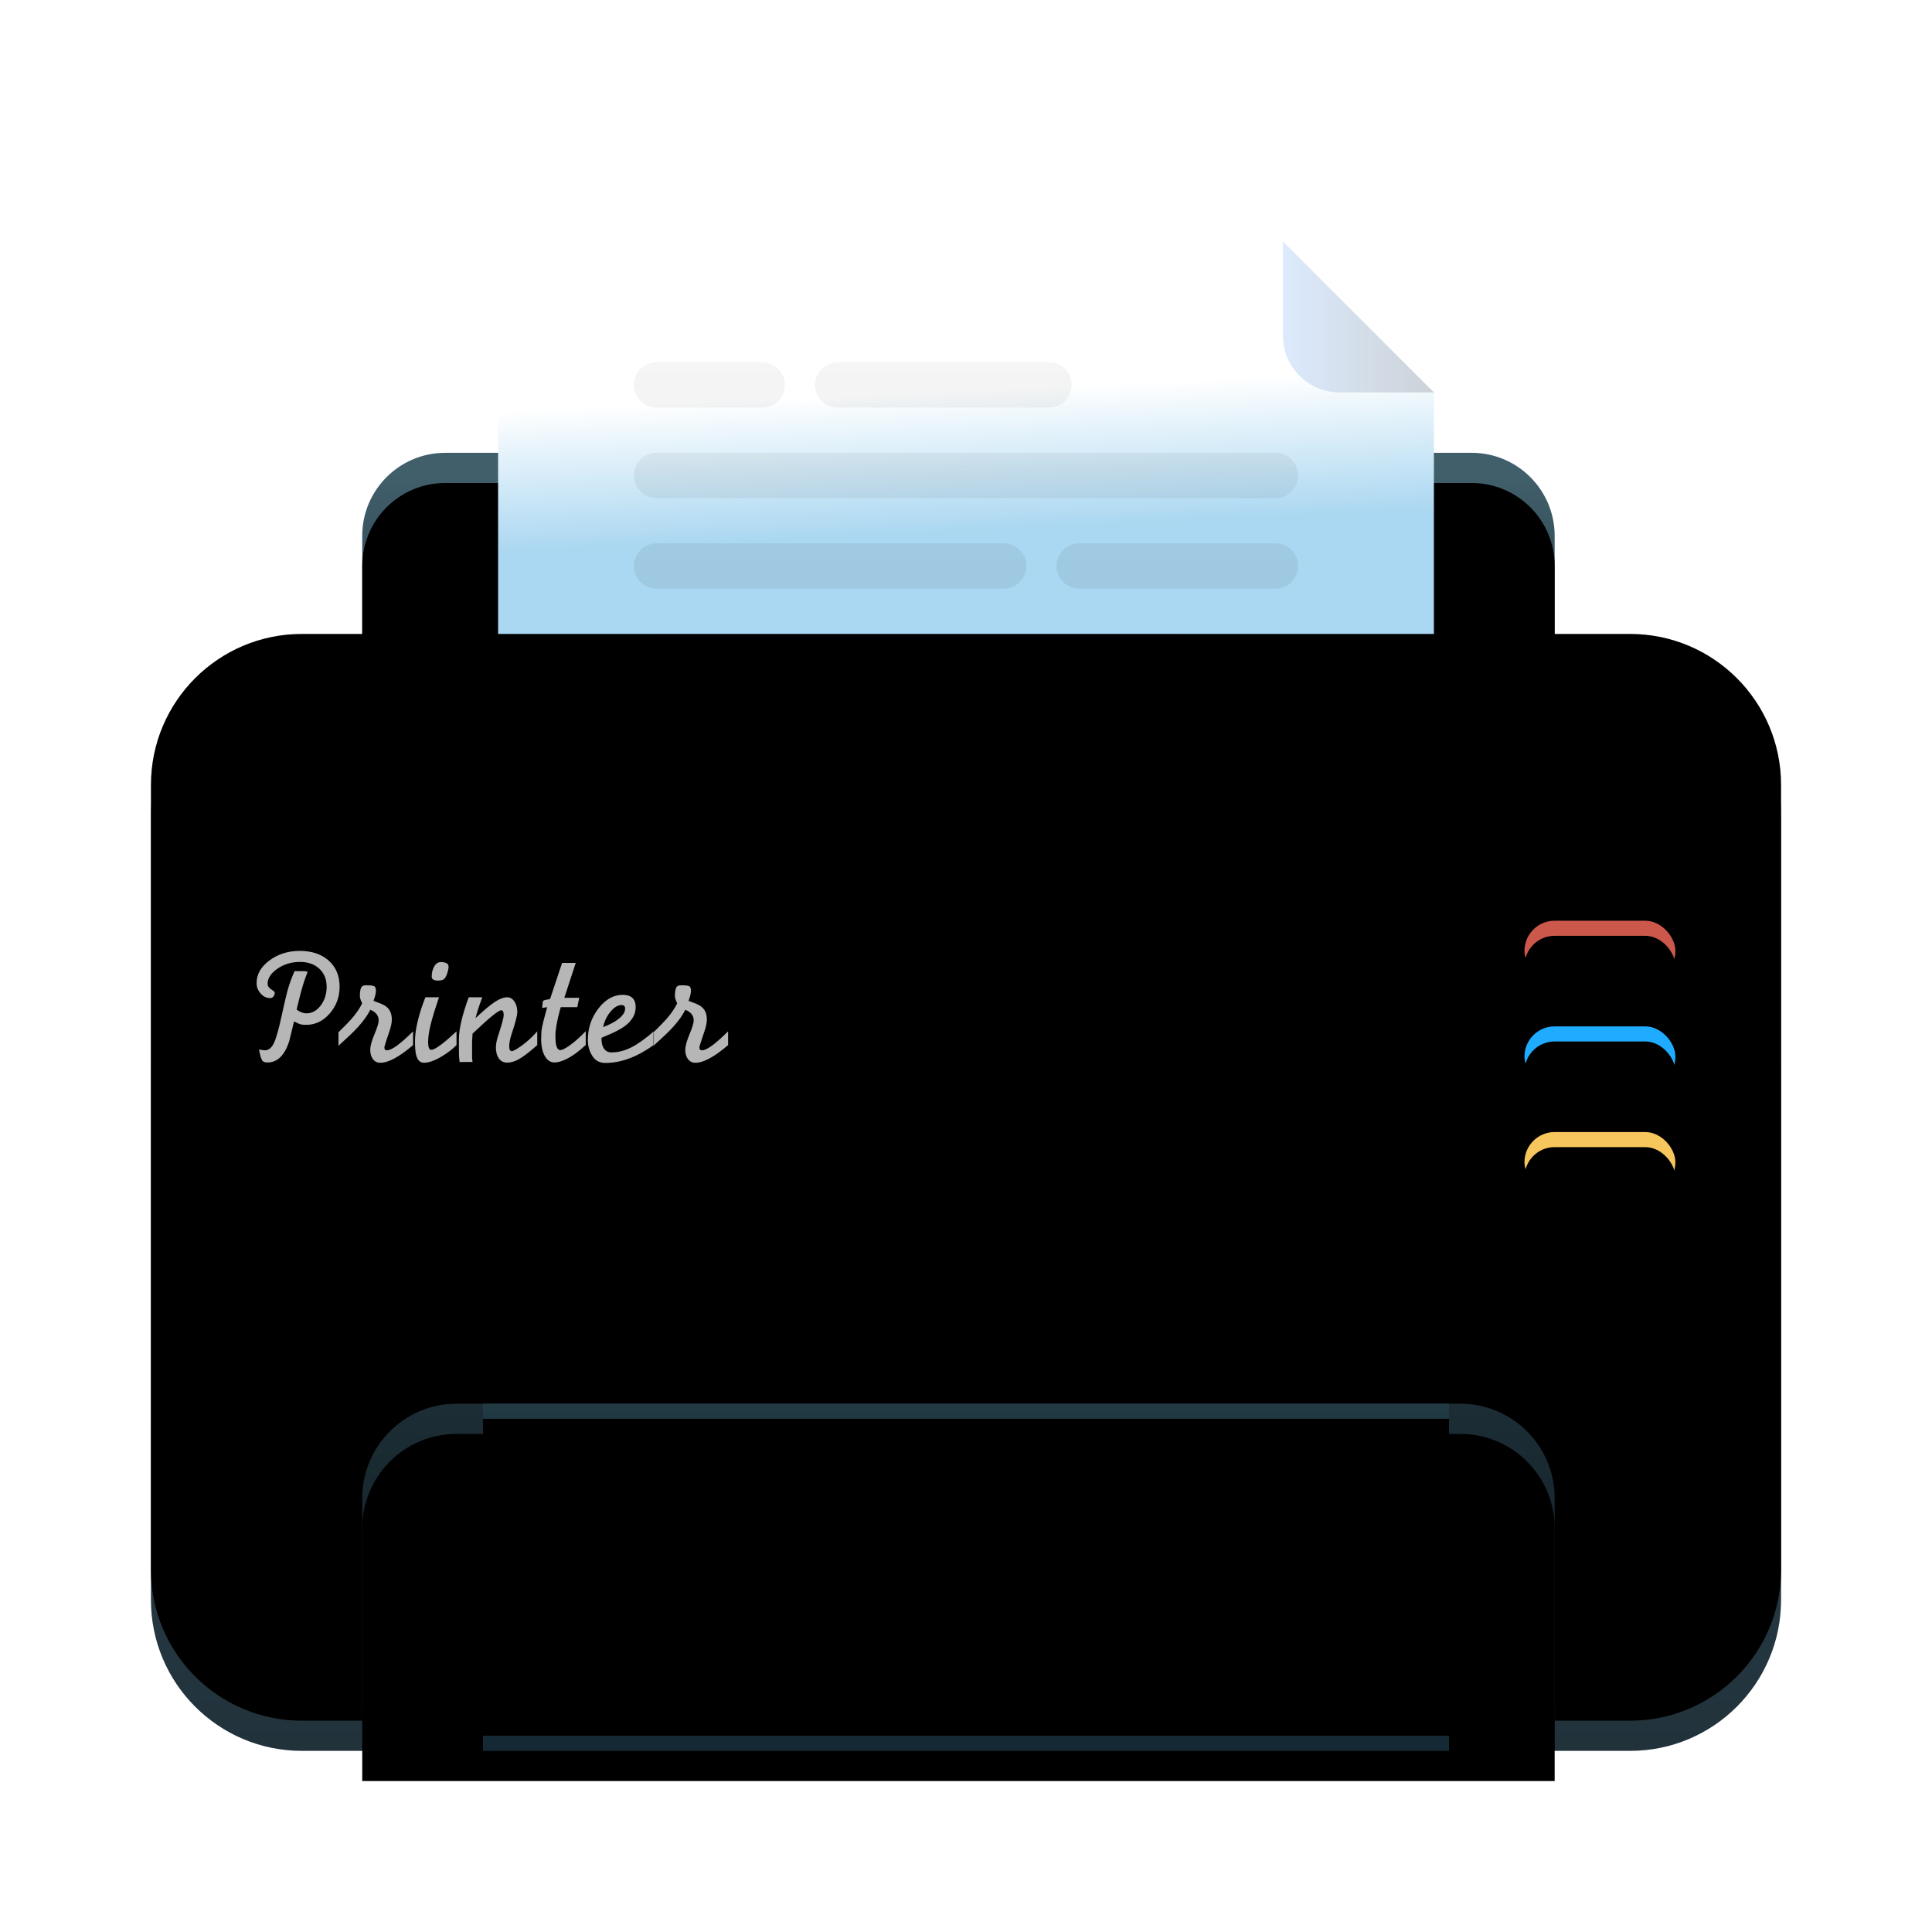<svg xmlns="http://www.w3.org/2000/svg" xmlns:xlink="http://www.w3.org/1999/xlink" width="128" height="128" viewBox="0 0 128 128">
  <defs>
    <filter id="printer-a" width="129.6%" height="132%" x="-14.8%" y="-16%" filterUnits="objectBoundingBox">
      <feOffset dy="2" in="SourceAlpha" result="shadowOffsetOuter1"/>
      <feGaussianBlur in="shadowOffsetOuter1" result="shadowBlurOuter1" stdDeviation="3"/>
      <feComposite in="shadowBlurOuter1" in2="SourceAlpha" operator="out" result="shadowBlurOuter1"/>
      <feColorMatrix in="shadowBlurOuter1" result="shadowMatrixOuter1" values="0 0 0 0 0   0 0 0 0 0   0 0 0 0 0  0 0 0 0.2 0"/>
      <feMerge>
        <feMergeNode in="shadowMatrixOuter1"/>
        <feMergeNode in="SourceGraphic"/>
      </feMerge>
    </filter>
    <linearGradient id="printer-b" x1="50%" x2="50%" y1="7.227%" y2="60.079%">
      <stop offset="0%" stop-color="#415E6B"/>
      <stop offset="100%" stop-color="#314956"/>
    </linearGradient>
    <path id="printer-c" d="M19.5,14 L87.5,14 C90.538,14 93,16.462 93,19.5 L93,30.5 C93,31.881 91.881,33 90.5,33 L16.5,33 C15.119,33 14,31.881 14,30.5 L14,19.5 C14,16.462 16.462,14 19.5,14 Z"/>
    <filter id="printer-d" width="102.5%" height="110.5%" x="-1.3%" y="-5.3%" filterUnits="objectBoundingBox">
      <feOffset dy="2" in="SourceAlpha" result="shadowOffsetInner1"/>
      <feComposite in="shadowOffsetInner1" in2="SourceAlpha" k2="-1" k3="1" operator="arithmetic" result="shadowInnerInner1"/>
      <feColorMatrix in="shadowInnerInner1" values="0 0 0 0 1   0 0 0 0 1   0 0 0 0 1  0 0 0 0.099 0"/>
    </filter>
    <linearGradient id="printer-e" x1="6.392%" x2="3.067%" y1="26.861%" y2="60.198%">
      <stop offset="0%" stop-color="#AAD7F1"/>
      <stop offset="100%" stop-color="#FFF"/>
    </linearGradient>
    <linearGradient id="printer-f" x1="0%" x2="100%" y1="77.599%" y2="77.599%">
      <stop offset="0%" stop-color="#DCEAFD"/>
      <stop offset="100%" stop-color="#CCD2D7"/>
    </linearGradient>
    <linearGradient id="printer-g" x1="50%" x2="50%" y1="0%" y2="100%">
      <stop offset="0%" stop-opacity=".08"/>
      <stop offset="100%" stop-opacity=".04"/>
    </linearGradient>
    <linearGradient id="printer-h" x1="50%" x2="50%" y1="0%" y2="100%">
      <stop offset="0%" stop-color="#4C6775"/>
      <stop offset="12.377%" stop-color="#597888"/>
      <stop offset="12.763%" stop-color="#38505B"/>
      <stop offset="32.556%" stop-color="#324A56"/>
      <stop offset="100%" stop-color="#21323B"/>
    </linearGradient>
    <path id="printer-i" d="M10,28 L98,28 C103.523,28 108,32.477 108,38 L108,90 C108,95.523 103.523,100 98,100 L10,100 C4.477,100 6.76353751e-16,95.523 0,90 L0,38 C-6.76353751e-16,32.477 4.477,28 10,28 Z"/>
    <filter id="printer-j" width="101.9%" height="102.8%" x="-.9%" y="-1.4%" filterUnits="objectBoundingBox">
      <feOffset dy="-2" in="SourceAlpha" result="shadowOffsetInner1"/>
      <feComposite in="shadowOffsetInner1" in2="SourceAlpha" k2="-1" k3="1" operator="arithmetic" result="shadowInnerInner1"/>
      <feColorMatrix in="shadowInnerInner1" values="0 0 0 0 0   0 0 0 0 0   0 0 0 0 0  0 0 0 0.25 0"/>
    </filter>
    <linearGradient id="printer-k" x1="50%" x2="50%" y1="0%" y2="100%">
      <stop offset="0%" stop-color="#1C2D35"/>
      <stop offset="100%" stop-color="#101C22"/>
    </linearGradient>
    <path id="printer-l" d="M20.25,77 L86.75,77 C90.202,77 93,79.798 93,83.25 L93,100 L93,100 L14,100 L14,83.25 C14,79.798 16.798,77 20.25,77 Z"/>
    <filter id="printer-m" width="102.5%" height="108.7%" x="-1.3%" y="-4.3%" filterUnits="objectBoundingBox">
      <feOffset dy="2" in="SourceAlpha" result="shadowOffsetInner1"/>
      <feComposite in="shadowOffsetInner1" in2="SourceAlpha" k2="-1" k3="1" operator="arithmetic" result="shadowInnerInner1"/>
      <feColorMatrix in="shadowInnerInner1" values="0 0 0 0 0   0 0 0 0 0   0 0 0 0 0  0 0 0 0.2 0"/>
    </filter>
    <linearGradient id="printer-n" x1="50%" x2="50%" y1="0%" y2="100%">
      <stop offset="0%" stop-color="#213A44"/>
      <stop offset="100%" stop-color="#162C36"/>
    </linearGradient>
    <path id="printer-o" d="M22,77 L86,77 L86,81.5 C86,82.328 85.328,83 84.5,83 L23.5,83 C22.672,83 22,82.328 22,81.5 L22,77 L22,77 Z"/>
    <filter id="printer-p" width="103.1%" height="133.3%" x="-1.6%" y="-16.7%" filterUnits="objectBoundingBox">
      <feOffset dy="2" in="SourceAlpha" result="shadowOffsetInner1"/>
      <feComposite in="shadowOffsetInner1" in2="SourceAlpha" k2="-1" k3="1" operator="arithmetic" result="shadowInnerInner1"/>
      <feColorMatrix in="shadowInnerInner1" result="shadowMatrixInner1" values="0 0 0 0 0   0 0 0 0 0   0 0 0 0 0  0 0 0 0.132 0"/>
      <feOffset dy="-1" in="SourceAlpha" result="shadowOffsetInner2"/>
      <feComposite in="shadowOffsetInner2" in2="SourceAlpha" k2="-1" k3="1" operator="arithmetic" result="shadowInnerInner2"/>
      <feColorMatrix in="shadowInnerInner2" result="shadowMatrixInner2" values="0 0 0 0 1   0 0 0 0 1   0 0 0 0 1  0 0 0 0.033 0"/>
      <feMerge>
        <feMergeNode in="shadowMatrixInner1"/>
        <feMergeNode in="shadowMatrixInner2"/>
      </feMerge>
    </filter>
    <linearGradient id="printer-q" x1="50%" x2="50%" y1="0%" y2="100%">
      <stop offset="0%" stop-color="#172D38"/>
      <stop offset="100%" stop-color="#142934"/>
    </linearGradient>
    <path id="printer-r" d="M23.5,94 L84.5,94 C85.328,94 86,94.672 86,95.5 L86,100 L86,100 L22,100 L22,95.5 C22,94.672 22.672,94 23.5,94 Z"/>
    <filter id="printer-s" width="103.1%" height="133.3%" x="-1.6%" y="-16.7%" filterUnits="objectBoundingBox">
      <feOffset dy="1" in="SourceAlpha" result="shadowOffsetInner1"/>
      <feComposite in="shadowOffsetInner1" in2="SourceAlpha" k2="-1" k3="1" operator="arithmetic" result="shadowInnerInner1"/>
      <feColorMatrix in="shadowInnerInner1" result="shadowMatrixInner1" values="0 0 0 0 1   0 0 0 0 1   0 0 0 0 1  0 0 0 0.05 0"/>
      <feOffset dy="-2" in="SourceAlpha" result="shadowOffsetInner2"/>
      <feComposite in="shadowOffsetInner2" in2="SourceAlpha" k2="-1" k3="1" operator="arithmetic" result="shadowInnerInner2"/>
      <feColorMatrix in="shadowInnerInner2" result="shadowMatrixInner2" values="0 0 0 0 0   0 0 0 0 0   0 0 0 0 0  0 0 0 0.1 0"/>
      <feMerge>
        <feMergeNode in="shadowMatrixInner1"/>
        <feMergeNode in="shadowMatrixInner2"/>
      </feMerge>
    </filter>
    <rect id="printer-u" width="10" height="4" x="0" y="0" rx="2"/>
    <filter id="printer-t" width="170%" height="275%" x="-35%" y="-62.5%" filterUnits="objectBoundingBox">
      <feOffset dy="1" in="SourceAlpha" result="shadowOffsetOuter1"/>
      <feGaussianBlur in="shadowOffsetOuter1" result="shadowBlurOuter1" stdDeviation="1"/>
      <feColorMatrix in="shadowBlurOuter1" values="0 0 0 0 0   0 0 0 0 0   0 0 0 0 0  0 0 0 0.18 0"/>
    </filter>
    <filter id="printer-v" width="150%" height="225%" x="-25%" y="-37.5%" filterUnits="objectBoundingBox">
      <feOffset dy="1" in="SourceAlpha" result="shadowOffsetInner1"/>
      <feComposite in="shadowOffsetInner1" in2="SourceAlpha" k2="-1" k3="1" operator="arithmetic" result="shadowInnerInner1"/>
      <feColorMatrix in="shadowInnerInner1" values="0 0 0 0 1   0 0 0 0 1   0 0 0 0 1  0 0 0 0.15 0"/>
    </filter>
    <rect id="printer-x" width="10" height="4" x="0" y="7" rx="2"/>
    <filter id="printer-w" width="170%" height="275%" x="-35%" y="-62.5%" filterUnits="objectBoundingBox">
      <feOffset dy="1" in="SourceAlpha" result="shadowOffsetOuter1"/>
      <feGaussianBlur in="shadowOffsetOuter1" result="shadowBlurOuter1" stdDeviation="1"/>
      <feColorMatrix in="shadowBlurOuter1" values="0 0 0 0 0   0 0 0 0 0   0 0 0 0 0  0 0 0 0.18 0"/>
    </filter>
    <filter id="printer-y" width="150%" height="225%" x="-25%" y="-37.5%" filterUnits="objectBoundingBox">
      <feOffset dy="1" in="SourceAlpha" result="shadowOffsetInner1"/>
      <feComposite in="shadowOffsetInner1" in2="SourceAlpha" k2="-1" k3="1" operator="arithmetic" result="shadowInnerInner1"/>
      <feColorMatrix in="shadowInnerInner1" values="0 0 0 0 1   0 0 0 0 1   0 0 0 0 1  0 0 0 0.2 0"/>
    </filter>
    <rect id="printer-A" width="10" height="4" x="0" y="14" rx="2"/>
    <filter id="printer-z" width="170%" height="275%" x="-35%" y="-62.5%" filterUnits="objectBoundingBox">
      <feOffset dy="1" in="SourceAlpha" result="shadowOffsetOuter1"/>
      <feGaussianBlur in="shadowOffsetOuter1" result="shadowBlurOuter1" stdDeviation="1"/>
      <feColorMatrix in="shadowBlurOuter1" values="0 0 0 0 0   0 0 0 0 0   0 0 0 0 0  0 0 0 0.18 0"/>
    </filter>
    <filter id="printer-B" width="150%" height="225%" x="-25%" y="-37.5%" filterUnits="objectBoundingBox">
      <feOffset dy="1" in="SourceAlpha" result="shadowOffsetInner1"/>
      <feComposite in="shadowOffsetInner1" in2="SourceAlpha" k2="-1" k3="1" operator="arithmetic" result="shadowInnerInner1"/>
      <feColorMatrix in="shadowInnerInner1" values="0 0 0 0 1   0 0 0 0 1   0 0 0 0 1  0 0 0 0.35 0"/>
    </filter>
  </defs>
  <g fill="none" fill-rule="evenodd" filter="url(#printer-a)" transform="translate(10 14)">
    <use fill="url(#printer-b)" xlink:href="#printer-c"/>
    <use fill="#000" filter="url(#printer-d)" xlink:href="#printer-c"/>
    <g transform="translate(23)">
      <path fill="url(#printer-e)" d="M0,0 L62,0 L62,18 L52,28 L5,28 C2.239,28 3.38176876e-16,25.761 0,23 L0,0 L0,0 Z" transform="matrix(1 0 0 -1 0 28)"/>
      <path fill="url(#printer-f)" d="M55.75,10 L62,10 L62,10 L52,0 L52,6.25 C52,8.321 53.679,10 55.75,10 Z"/>
      <path fill="url(#printer-g)" d="M17.5,26 C18.328,26 19,26.672 19,27.5 C19,28.328 18.328,29 17.5,29 L10.5,29 C9.672,29 9,28.328 9,27.5 C9,26.672 9.672,26 10.5,26 L17.5,26 Z M36.5,26 C37.328,26 38,26.672 38,27.5 C38,28.328 37.328,29 36.5,29 L22.5,29 C21.672,29 21,28.328 21,27.5 C21,26.672 21.672,26 22.5,26 L36.5,26 Z M51.5,20 C52.328,20 53,20.672 53,21.5 C53,22.328 52.328,23 51.5,23 L10.5,23 C9.672,23 9,22.328 9,21.5 C9,20.672 9.672,20 10.5,20 L51.5,20 Z M33.5,14 C34.328,14 35,14.672 35,15.5 C35,16.328 34.328,17 33.5,17 L10.5,17 C9.672,17 9,16.328 9,15.5 C9,14.672 9.672,14 10.5,14 L33.5,14 Z M51.5,14 C52.328,14 53,14.672 53,15.5 C53,16.328 52.328,17 51.5,17 L38.5,17 C37.672,17 37,16.328 37,15.5 C37,14.672 37.672,14 38.5,14 L51.5,14 Z M45,8 C45.828,8 46.5,8.672 46.5,9.5 C46.5,10.328 45.828,11 45,11 L10.5,11 C9.672,11 9,10.328 9,9.5 C9,8.672 9.672,8 10.5,8 L45,8 Z" transform="matrix(1 0 0 -1 0 37)"/>
    </g>
    <use fill="url(#printer-h)" xlink:href="#printer-i"/>
    <use fill="#000" filter="url(#printer-j)" xlink:href="#printer-i"/>
    <path fill="#B6B6B6" d="M9.718,50.609 L9.653,50.889 C9.868,51.053 10.087,51.136 10.309,51.136 C10.674,51.136 10.987,50.962 11.249,50.615 C11.51,50.267 11.641,49.854 11.641,49.374 C11.641,48.88 11.479,48.482 11.157,48.182 C10.835,47.881 10.409,47.73 9.879,47.73 C9.285,47.73 8.769,47.892 8.332,48.214 C7.931,48.507 7.73,48.826 7.73,49.17 C7.73,49.32 7.809,49.446 7.967,49.546 C8.124,49.646 8.203,49.718 8.203,49.761 C8.203,49.861 8.174,49.947 8.117,50.019 C8.06,50.09 7.985,50.126 7.892,50.126 C7.655,50.126 7.448,50.026 7.269,49.825 C7.09,49.625 7,49.392 7,49.127 C7,48.554 7.283,48.056 7.849,47.634 C8.414,47.211 9.084,47 9.857,47 C10.66,47 11.3,47.215 11.78,47.645 C12.26,48.074 12.5,48.651 12.5,49.374 C12.5,50.054 12.282,50.645 11.845,51.146 C11.408,51.648 10.889,51.898 10.287,51.898 C10.115,51.898 9.992,51.888 9.917,51.866 C9.841,51.845 9.696,51.78 9.481,51.673 C9.374,52.103 9.27,52.529 9.17,52.951 C8.869,53.911 8.386,54.391 7.72,54.391 C7.562,54.391 7.453,54.355 7.392,54.283 C7.331,54.212 7.272,54.05 7.215,53.8 L7.161,53.531 C7.34,53.567 7.469,53.585 7.548,53.585 C7.799,53.585 8.001,53.42 8.155,53.089 C8.309,52.758 8.482,52.136 8.676,51.223 C8.826,50.532 8.944,50.025 9.03,49.702 C9.166,49.206 9.327,48.753 9.514,48.343 L10.212,48.343 C10.284,48.364 10.341,48.379 10.384,48.386 C10.284,48.629 10.183,48.91 10.083,49.229 C9.983,49.548 9.861,50.008 9.718,50.609 Z M12.425,53.284 L12.425,52.393 C12.826,51.999 13.109,51.709 13.273,51.522 C13.596,51.157 13.836,50.806 13.993,50.47 C13.893,50.269 13.843,50.108 13.843,49.986 C13.843,49.764 13.866,49.591 13.913,49.465 C13.959,49.34 14.072,49.277 14.251,49.277 C14.545,49.277 14.727,49.299 14.799,49.342 C14.87,49.385 14.906,49.485 14.906,49.643 C14.906,49.8 14.853,50.022 14.745,50.309 C15.11,50.438 15.357,50.541 15.486,50.62 C15.801,50.806 15.959,51.114 15.959,51.544 C15.959,51.752 15.909,52.002 15.809,52.296 C15.579,52.962 15.465,53.331 15.465,53.402 C15.465,53.524 15.522,53.585 15.637,53.585 C15.952,53.585 16.528,53.166 17.366,52.328 L17.366,53.241 C16.457,54.022 15.733,54.412 15.196,54.412 C14.996,54.412 14.835,54.333 14.713,54.176 C14.591,54.018 14.53,53.814 14.53,53.563 C14.53,53.313 14.623,52.965 14.81,52.521 C14.996,52.077 15.089,51.773 15.089,51.608 C15.089,51.286 14.903,51.05 14.53,50.899 C14.301,51.372 13.896,51.891 13.316,52.457 C13.123,52.643 12.826,52.919 12.425,53.284 Z M20.245,52.328 L20.245,53.241 C19.966,53.521 19.633,53.775 19.246,54.004 C18.788,54.276 18.401,54.412 18.086,54.412 C17.821,54.412 17.646,54.226 17.56,53.854 C17.517,53.667 17.495,53.374 17.495,52.973 C17.495,52.586 17.556,52.142 17.678,51.641 C17.799,51.139 17.968,50.617 18.183,50.072 L19.085,50.072 L18.978,50.395 C18.756,51.061 18.598,51.594 18.505,51.995 C18.412,52.396 18.365,52.743 18.365,53.037 C18.365,53.381 18.433,53.553 18.569,53.553 C18.748,53.553 19.092,53.338 19.601,52.908 C19.815,52.722 20.03,52.529 20.245,52.328 Z M19.192,47.741 C19.543,47.741 19.719,47.841 19.719,48.042 C19.719,48.157 19.69,48.302 19.633,48.477 C19.576,48.653 19.509,48.778 19.434,48.853 C19.359,48.928 19.217,48.966 19.01,48.966 C18.738,48.966 18.602,48.876 18.602,48.697 C18.602,48.447 18.657,48.225 18.768,48.031 C18.879,47.838 19.021,47.741 19.192,47.741 Z M21.053,50.072 L21.953,50.072 C21.853,50.337 21.769,50.574 21.701,50.781 C21.633,50.989 21.566,51.215 21.502,51.458 C22.046,50.942 22.474,50.583 22.786,50.378 C23.097,50.174 23.371,50.072 23.607,50.072 C23.794,50.072 23.951,50.165 24.08,50.352 C24.209,50.538 24.273,50.771 24.273,51.05 C24.273,51.265 24.152,51.737 23.908,52.468 C23.794,52.812 23.736,53.098 23.736,53.327 C23.736,53.535 23.794,53.639 23.908,53.639 C24.001,53.639 24.202,53.531 24.51,53.316 C24.896,53.044 25.258,52.715 25.595,52.328 L25.595,53.241 L25.369,53.435 C24.954,53.793 24.615,54.043 24.354,54.187 C24.093,54.33 23.84,54.401 23.597,54.401 C23.368,54.401 23.187,54.31 23.054,54.127 C22.922,53.945 22.855,53.7 22.855,53.392 C22.855,53.17 22.909,52.897 23.017,52.575 C23.253,51.859 23.371,51.419 23.371,51.254 C23.371,51.039 23.317,50.932 23.21,50.932 C23.031,50.932 22.437,51.411 21.427,52.371 L21.309,52.479 C21.301,52.593 21.294,52.706 21.287,52.817 C21.28,52.928 21.276,53.001 21.276,53.037 L21.276,54.111 L21.309,54.358 L20.449,54.358 C20.421,54.136 20.406,53.932 20.406,53.746 L20.406,52.822 C20.406,52.171 20.622,51.254 21.053,50.072 Z M26.443,50.19 L27.24,47.795 L28.143,47.796 L27.388,50.108 L28.377,50.104 L28.248,50.728 L27.152,50.728 L27.099,50.911 C26.998,51.28 26.923,51.606 26.873,51.891 C26.823,52.176 26.798,52.427 26.798,52.643 C26.798,53.264 26.905,53.574 27.12,53.574 C27.235,53.574 27.428,53.48 27.7,53.293 C28.037,53.061 28.406,52.736 28.807,52.317 L28.807,53.235 C28.334,53.674 27.894,53.991 27.485,54.186 C27.199,54.322 26.952,54.391 26.744,54.391 C26.472,54.391 26.255,54.248 26.094,53.964 C25.933,53.679 25.853,53.303 25.853,52.835 C25.853,52.539 25.87,52.291 25.906,52.089 C25.942,51.887 26.028,51.542 26.164,51.052 L26.25,50.728 L25.917,50.781 L25.96,50.366 C25.967,50.311 26.019,50.273 26.116,50.252 C26.212,50.232 26.322,50.211 26.443,50.19 Z M33.318,52.328 L33.318,53.23 C32.215,54.025 31.145,54.423 30.106,54.423 C29.727,54.423 29.439,54.267 29.242,53.956 C29.045,53.644 28.946,53.291 28.946,52.897 C28.946,52.117 29.179,51.424 29.645,50.819 C30.11,50.214 30.647,49.911 31.256,49.911 C31.829,49.911 32.115,50.183 32.115,50.728 C32.115,51.215 31.865,51.641 31.363,52.006 C31.098,52.199 30.669,52.418 30.074,52.661 L29.849,52.758 L29.849,52.801 C29.849,53.044 29.888,53.241 29.967,53.392 C30.081,53.614 30.264,53.725 30.515,53.725 C30.944,53.725 31.378,53.615 31.814,53.397 C32.251,53.179 32.753,52.822 33.318,52.328 Z M29.956,52.049 C30.4,51.884 30.755,51.693 31.02,51.474 C31.285,51.256 31.417,51.039 31.417,50.824 C31.417,50.667 31.335,50.588 31.17,50.588 C30.934,50.588 30.694,50.733 30.45,51.023 C30.207,51.313 30.042,51.655 29.956,52.049 Z M33.297,53.284 L33.297,52.393 C33.698,51.999 33.981,51.709 34.146,51.522 C34.468,51.157 34.708,50.806 34.865,50.47 C34.765,50.269 34.715,50.108 34.715,49.986 C34.715,49.764 34.738,49.591 34.785,49.465 C34.831,49.34 34.944,49.277 35.123,49.277 C35.417,49.277 35.599,49.299 35.671,49.342 C35.743,49.385 35.778,49.485 35.778,49.643 C35.778,49.8 35.725,50.022 35.617,50.309 C35.982,50.438 36.229,50.541 36.358,50.62 C36.674,50.806 36.831,51.114 36.831,51.544 C36.831,51.752 36.781,52.002 36.681,52.296 C36.451,52.962 36.337,53.331 36.337,53.402 C36.337,53.524 36.394,53.585 36.509,53.585 C36.824,53.585 37.4,53.166 38.238,52.328 L38.238,53.241 C37.329,54.022 36.605,54.412 36.068,54.412 C35.868,54.412 35.707,54.333 35.585,54.176 C35.463,54.018 35.402,53.814 35.402,53.563 C35.402,53.313 35.495,52.965 35.682,52.521 C35.868,52.077 35.961,51.773 35.961,51.608 C35.961,51.286 35.775,51.05 35.402,50.899 C35.173,51.372 34.769,51.891 34.188,52.457 C33.995,52.643 33.698,52.919 33.297,53.284 Z"/>
    <use fill="url(#printer-k)" xlink:href="#printer-l"/>
    <use fill="#000" filter="url(#printer-m)" xlink:href="#printer-l"/>
    <use fill="url(#printer-n)" xlink:href="#printer-o"/>
    <use fill="#000" filter="url(#printer-p)" xlink:href="#printer-o"/>
    <use fill="url(#printer-q)" xlink:href="#printer-r"/>
    <use fill="#000" filter="url(#printer-s)" xlink:href="#printer-r"/>
    <g transform="translate(91 45)">
      <use fill="#000" filter="url(#printer-t)" xlink:href="#printer-u"/>
      <use fill="#CC584C" xlink:href="#printer-u"/>
      <use fill="#000" filter="url(#printer-v)" xlink:href="#printer-u"/>
      <use fill="#000" filter="url(#printer-w)" xlink:href="#printer-x"/>
      <use fill="#1FABFF" xlink:href="#printer-x"/>
      <use fill="#000" filter="url(#printer-y)" xlink:href="#printer-x"/>
      <use fill="#000" filter="url(#printer-z)" xlink:href="#printer-A"/>
      <use fill="#F7C65C" xlink:href="#printer-A"/>
      <use fill="#000" filter="url(#printer-B)" xlink:href="#printer-A"/>
    </g>
  </g>
</svg>
